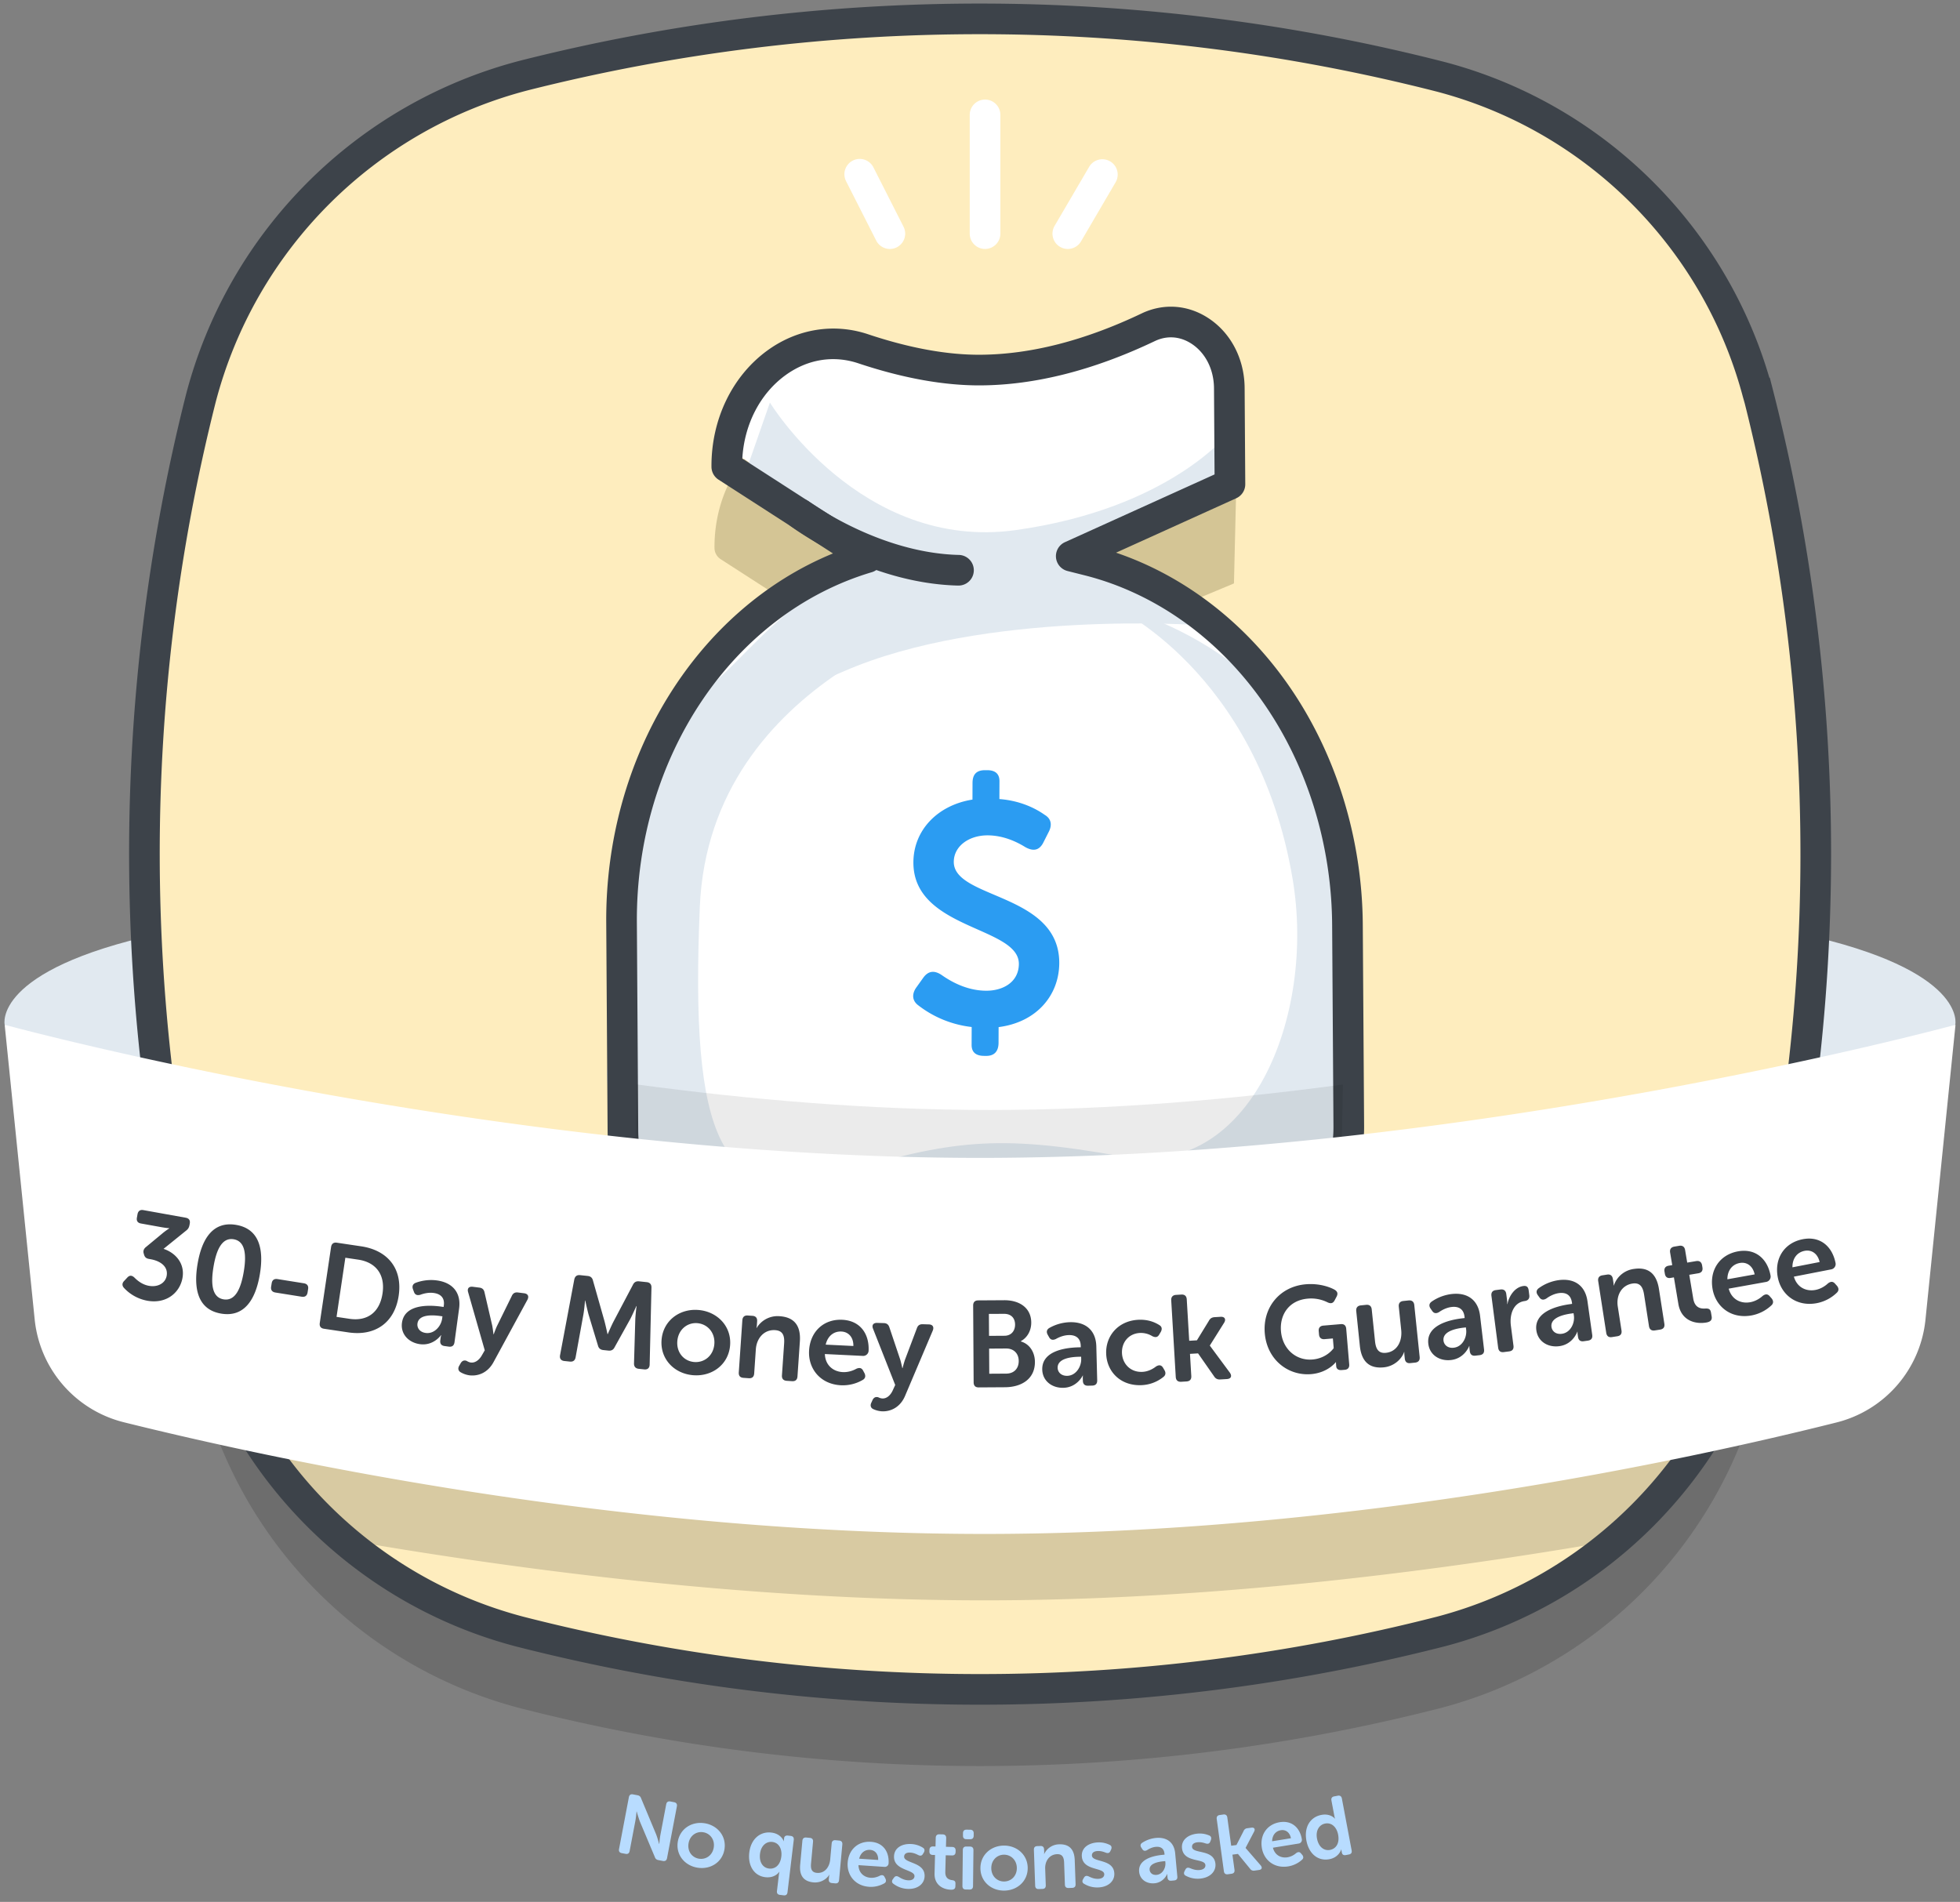 <svg width="236" height="229" viewBox="0 0 236 229" xmlns="http://www.w3.org/2000/svg"><rect x="0" y="0" width="236" height="229" fill="#808080" stroke="none"/><title>Guarantee Badge</title><g fill="none" fill-rule="evenodd"><path d="M211.666 56.528a223.722 223.722 0 0 1 0 110.951 53.588 53.588 0 0 1-38.174 38.174 223.633 223.633 0 0 1-110.957 0 53.58 53.58 0 0 1-38.173-38.174 223.74 223.74 0 0 1-.19-110.264A54.332 54.332 0 0 1 63.205 18.27a223.685 223.685 0 0 1 110.265.184 53.58 53.58 0 0 1 38.174 38.073h.023z" fill="#000" opacity=".15"/><path d="M.563 123.39s-1.545-6.56 18.518-10.942c20.062-4.381 14.297 29.056 14.297 29.056L.563 123.39zm234.868 0s1.544-6.56-18.518-10.942c-20.062-4.381-14.297 29.056-14.297 29.056l32.815-18.114z" fill="#E1E9F0"/><path d="M211.652 47.318a223.722 223.722 0 0 1 0 110.952 53.587 53.587 0 0 1-38.174 38.174 223.633 223.633 0 0 1-110.956 0 53.58 53.58 0 0 1-38.174-38.174 223.74 223.74 0 0 1-.189-110.264A54.332 54.332 0 0 1 63.191 9.062a223.685 223.685 0 0 1 110.264.184 53.58 53.58 0 0 1 38.174 38.072h.023z" fill="#FEEDBE"/><path d="M137.902 51.03c1.337-.637 2.765-.6 4.062.082a6.12 6.12 0 0 0-2.367.532c-5.13 2.24-11.81 4.385-18.774 4.404 5.426-.514 11.155-2.193 17.08-5.017zm24.347 68.75c-.067-10.289-3.246-20.37-8.951-28.388-5.027-7.065-11.853-12.293-19.471-14.993l14.752-6.15.265-11.223a8.678 8.678 0 0 0-.531-3.202c-.272-3.064-1.83-5.743-4.284-7.28-2.325-1.456-5.067-1.62-7.526-.448-6.7 3.195-13.089 4.835-18.989 4.873-3.942.027-8.426-.787-13.306-2.418-3.95-1.32-8.201-.637-11.662 1.874-4.116 2.985-6.551 8.05-6.515 13.55.003.548.283 1.057.744 1.355l8.564 5.522c.24.177 1.19.858 2.68 1.728l2.497 1.61c-16.096 6.442-26.987 23.77-26.859 43.383l.105 15.824c-.031.257-.06.49-.09.693-.152 1.09-.09 2.36.12 3.731l.027 4.225c.028 4.32 1.543 8.382 4.265 11.436a15.23 15.23 0 0 0 2.28 2.092l.05.1c.195.4.752.713 1.599.955a13.219 13.219 0 0 0 6.372 1.64h.088l59.493-.391c3.926-.026 7.593-1.775 10.325-4.924 2.681-3.09 4.143-7.171 4.114-11.492l-.156-23.682z" fill="#D4C595"/><path d="M132.006 67.451c17.846 5.063 30.151 23.535 29.657 44.473l-.563 24.08c-.2 8.257-6.236 14.806-13.492 14.647l-60.482-1.418c-7.257-.178-12.976-7-12.777-15.256l.586-24.902c.473-20.5 13.114-38.099 30.689-42.77l-16.485-11.36c.183-8.161 6.158-14.329 12.86-14.305a11.05 11.05 0 0 1 3.865.703c4.398 1.607 9.26 2.848 13.987 2.96 7.467.181 14.675-2.112 20.158-4.507 4.642-2.054 9.587 1.91 9.472 7.561l-.27 11.494-19.232 8.018 2.027.582z" fill="#FFF"/><path d="M116.925 73.672s-31.488 7.604-32.663 35.545c-1.176 27.94 2.504 36.203 16.442 32.137 13.938-4.066 19.242-4.818 34.368-2.113 15.391 2.752 23.388-16.785 20.565-33.443-4.26-25.137-21.817-32.911-21.817-32.911s25.576 5.517 27.308 30.37c1.731 24.855 3.772 40.87-2.131 44.046-5.903 3.177-15.495 5.769-28.19 4.087-12.696-1.681-48.77 2.714-50.713-1.258-1.944-3.972-7.773-15.89-6.904-22.106.869-6.217 2.986-38.745 10.858-44.26 7.872-5.516 16.448-22.567 32.877-10.094" fill="#E1E9F0"/><path d="M92.704 48.474s10.953 17.954 29.59 15.354c18.638-2.6 25.728-11.787 25.728-11.787l.074 6.27-18.117 8.558 14.495 8.409s-25.899-1.885-42.95 5.586c-17.051 7.472 1.777-13.538 1.777-13.538l-13.463-10.64 2.866-8.212z" fill="#E1E9F0"/><path d="M110.342 118.883l.833-1.166c.606-.828 1.323-.9 2.188-.332 1.128.796 3.047 1.896 5.384 1.905 2.036.006 3.924-1.043 3.932-3.23.015-4.527-12.728-4.119-12.699-12.228.013-3.885 2.927-6.892 7.113-7.556l.007-2c.004-1.018.458-1.544 1.514-1.54h.264c.98.003 1.468.458 1.465 1.326l-.008 2.15c2.601.197 4.445 1.184 5.46 1.905.83.493.9 1.285.447 2.113l-.648 1.28c-.49.904-1.21 1.014-2.148.483-.98-.607-2.598-1.404-4.521-1.411-2.262-.008-4.076 1.305-4.082 3.191-.016 4.49 12.728 3.742 12.7 12.19-.014 3.847-2.7 7.119-7.303 7.707l-.007 1.886c-.004 1.018-.495 1.582-1.476 1.58l-.263-.002c-1.056-.004-1.507-.496-1.504-1.325l.008-2.15a12.86 12.86 0 0 1-6.4-2.588c-.79-.568-.824-1.398-.256-2.188" fill="#2B9CF2"/><path d="M122.413 59.055h-.016c-2.386-.084-5.022-.517-7.832-1.286a.461.461 0 1 1 .243-.89c2.742.75 5.306 1.172 7.621 1.253a.461.461 0 0 1-.016.923m-14.205-3.514a.46.46 0 0 1-.177-.035c-3.875-1.606-6.576-3.181-6.603-3.197a.46.46 0 1 1 .467-.795c.026.015 2.676 1.56 6.49 3.14a.461.461 0 0 1-.177.887m41.732 53.577a.462.462 0 0 1-.448-.354 47.521 47.521 0 0 0-2.655-7.964.46.46 0 1 1 .845-.37 48.51 48.51 0 0 1 2.707 8.12.462.462 0 0 1-.449.568m-9.023-18.147a.46.46 0 0 1-.347-.158c-4.755-5.447-9.378-7.35-9.425-7.37a.462.462 0 0 1 .345-.855c.197.08 4.875 2.006 9.774 7.618a.461.461 0 0 1-.347.765" fill="#FFF"/><path d="M89.381 55.213l16.07 10.362a1.846 1.846 0 0 1-.474 3.32c-16.789 4.994-28.423 22.344-28.293 42.19l.165 25.066c.024 3.572 1.26 6.91 3.479 9.4 2.144 2.407 4.959 3.73 7.931 3.73h.066l60.933-.402c2.997-.019 5.82-1.38 7.948-3.833 2.187-2.52 3.378-5.875 3.354-9.447l-.16-24.255c-.064-9.823-3.09-19.435-8.517-27.064-5.392-7.578-12.952-12.908-21.287-15.008l-2.061-.519a1.846 1.846 0 0 1-.311-3.47l18.019-8.159-.068-10.374c-.016-2.306-1.058-4.331-2.79-5.415-1.362-.854-2.9-.948-4.334-.265-7.33 3.496-14.374 5.29-20.936 5.333-4.435.03-9.398-.865-14.763-2.657-3.001-1.003-6.117-.495-8.771 1.43-3.06 2.22-4.962 5.921-5.2 10.037m-1.123 97.758c-4.039 0-7.83-1.76-10.685-4.964-2.817-3.161-4.384-7.363-4.413-11.832l-.165-25.065c-.132-20.031 10.92-37.745 27.3-44.47l-13.783-8.888a1.846 1.846 0 0 1-.845-1.538c-.038-5.69 2.485-10.933 6.748-14.024 3.592-2.606 8.005-3.314 12.107-1.944 4.98 1.664 9.546 2.5 13.569 2.467 6.016-.04 12.534-1.712 19.372-4.973 2.574-1.228 5.447-1.058 7.881.468 2.807 1.758 4.497 4.942 4.52 8.518l.076 11.572c.005.73-.42 1.392-1.083 1.693l-14.476 6.555c8.031 2.725 15.232 8.18 20.508 15.595 5.864 8.242 9.131 18.604 9.201 29.178l.16 24.256c.03 4.47-1.482 8.69-4.257 11.889-2.834 3.265-6.637 5.079-10.71 5.105l-60.933.401h-.092" fill="#3C4249"/><path d="M115.388 70.507h-.047c-10.816-.27-19.746-6.864-20.12-7.145a1.844 1.844 0 0 1 2.208-2.955c.083.062 8.39 6.17 18.004 6.41a1.845 1.845 0 0 1-.045 3.69" fill="#3C4249"/><path d="M118.008 147.413c-38.046 0-76.085-6.728-98.16-11.465a223.824 223.824 0 0 0 4.512 22.322 53.555 53.555 0 0 0 17.03 27.104c21.627 3.762 49.398 7.318 77.14 7.318 27.35 0 54.651-3.498 75.992-7.225a53.556 53.556 0 0 0 17.142-27.197 223.728 223.728 0 0 0 4.51-22.323c-22.076 4.738-60.117 11.466-98.166 11.466" fill="#000" opacity=".15"/><path d="M117.974 4.118a221.949 221.949 0 0 0-54.318 6.733C45.203 15.604 30.755 30.02 25.958 48.47c-9.03 35.775-8.965 73.59.19 109.343 4.736 17.985 18.86 32.108 36.857 36.847 35.983 9.214 74.034 9.214 110.03-.003 17.985-4.737 32.109-18.86 36.847-36.856 9.14-35.707 9.208-73.454.205-109.204l-.227-.805C205.092 29.836 190.968 15.75 173 11.03a221.991 221.991 0 0 0-55.026-6.912m.036 201.14a225.562 225.562 0 0 1-55.932-7.027c-19.293-5.08-34.424-20.21-39.5-39.491-9.311-36.36-9.377-74.803-.194-111.186 5.137-19.76 20.6-35.189 40.36-40.279 36.387-9.19 74.83-9.126 111.182.184 18.801 4.938 33.667 19.434 39.117 38.015h.055l.355 1.387c9.366 36.592 9.366 75.275 0 111.867-5.079 19.292-20.21 34.422-39.491 39.5a225.706 225.706 0 0 1-55.952 7.03" fill="#3D434A"/><path d="M119.22 133.65c-14.568 0-29.135-1.262-42.556-3.078l-.22 10.577c-.196 9.148 5.408 16.708 12.518 16.906l59.256 1.571c7.108.176 13.023-7.08 13.218-16.23l.265-12.814c-13.4 1.81-27.94 3.068-42.481 3.068" fill="#000" opacity=".08"/><path d="M231.842 158.898a14.243 14.243 0 0 1-10.7 12.374c-18.07 4.539-59.014 13.425-102.61 13.425-43.923 0-85.377-8.913-103.618-13.446a14.246 14.246 0 0 1-10.738-12.383L.562 123.39s58.724 16.028 117.448 16.028 117.449-16.028 117.449-16.028l-3.617 35.508z" fill="#FFF"/><path d="M14.968 154.214l.371-.398c.278-.295.556-.26.851.018.33.33.914.839 1.742.988 1.075.193 1.977-.32 2.136-1.206.196-1.09-.715-1.777-1.92-1.994l-.218-.04c-.335-.06-.502-.21-.593-.54l-.037-.128c-.084-.284.01-.553.271-.76l1.92-1.59c.48-.408.883-.65.883-.65l.004-.03s-.327-.014-.922-.12l-2.484-.447c-.392-.07-.559-.31-.488-.703l.072-.406c.071-.393.314-.574.706-.503l5.084.913c.407.073.573.314.503.706l-.029.16c-.055.304-.167.51-.41.69l-2.718 2.196c1.401.461 2.599 1.727 2.278 3.513-.316 1.758-1.93 3.147-4.24 2.732a5.07 5.07 0 0 1-2.798-1.538c-.263-.287-.237-.597.036-.863m14.382-1.095c.338-2.008.2-3.663-1.213-3.902-1.411-.238-2.087 1.28-2.425 3.288-.345 2.037-.207 3.707 1.205 3.945 1.411.238 2.089-1.293 2.433-3.331m-5.56-.938c.501-2.97 1.816-5.172 4.64-4.696 2.823.477 3.356 2.992 2.855 5.96-.5 2.97-1.835 5.199-4.658 4.722-2.823-.476-3.338-3.018-2.837-5.986m8.857 2.738l.066-.408c.062-.393.313-.563.707-.5l3.162.504c.394.063.58.301.517.695l-.064.408c-.066.408-.317.577-.71.515l-3.163-.504c-.393-.063-.58-.302-.515-.71m9.437 3.875c2.102.313 3.63-.728 3.977-3.063.343-2.306-.843-3.75-2.916-4.06l-1.562-.232-1.061 7.122 1.562.233zm-2.22-8.64c.06-.395.297-.584.691-.525l2.934.437c3.196.476 5 2.684 4.514 5.954-.488 3.27-2.862 4.885-6.058 4.409l-2.934-.437c-.394-.059-.568-.294-.507-.702l1.36-9.137zm11.394 10.343c1.038.143 1.855-.818 1.979-1.725l.037-.278-.306-.042c-.936-.128-2.55-.2-2.702.912-.068.497.246 1.031.992 1.133m1.849-3.173l.307.042.024-.175c.134-.98-.45-1.403-1.21-1.507-.628-.086-1.23.07-1.608.212-.387.112-.657.015-.784-.36l-.109-.298c-.13-.36-.031-.644.346-.787a5.338 5.338 0 0 1 2.526-.28c1.93.263 2.938 1.504 2.68 3.39l-.553 4.051c-.057.41-.289.586-.698.53l-.498-.068c-.395-.053-.571-.286-.515-.696l.04-.293c.028-.204.073-.317.073-.317l-.03-.004s-.893 1.308-2.531 1.084c-1.36-.186-2.352-1.215-2.166-2.575.298-2.179 3.039-2.177 4.706-1.95m3.079 6.536c.125.075.291.17.51.198.543.069 1.026-.346 1.313-.846l.361-.624-2.002-6.993c-.137-.449.09-.718.559-.658l.79.1c.367.046.552.233.626.585l.925 3.985c.082.412.15 1.046.15 1.046l.03.004s.206-.57.373-.95l1.8-3.656c.148-.338.388-.472.754-.426l.732.093c.454.057.61.36.41.766l-4.072 7.49c-.685 1.297-1.844 1.76-2.942 1.622a2.915 2.915 0 0 1-1.013-.351c-.334-.177-.382-.51-.178-.826l.173-.306c.204-.317.46-.343.701-.253m12.963-9.801c.084-.378.311-.562.693-.522l.925.098c.352.037.555.222.637.571l1.376 4.85c.17.64.369 1.582.369 1.582l.029.002s.374-.88.673-1.472l2.353-4.458c.154-.325.39-.464.757-.425l.91.096c.383.04.581.268.57.653l-.217 9.283c-.013.4-.243.613-.653.57l-.661-.07c-.382-.04-.58-.268-.57-.653l.154-5.283c.028-.694.155-1.616.155-1.616l-.03-.003s-.429.979-.727 1.556l-1.885 3.394c-.151.31-.388.449-.74.412l-.617-.064c-.367-.04-.57-.224-.654-.559l-1.125-3.71c-.171-.627-.401-1.69-.401-1.69l-.03-.003s-.069.943-.185 1.629l-.946 5.199c-.07.378-.297.562-.694.52l-.66-.069c-.411-.043-.592-.3-.521-.693l1.715-9.125zm14.427 9.937c1.22.106 2.315-.748 2.436-2.144.119-1.382-.813-2.425-2.033-2.531-1.22-.105-2.303.765-2.422 2.147-.12 1.396.798 2.423 2.019 2.528m.54-6.263c2.278.197 3.99 1.988 3.792 4.282-.199 2.308-2.19 3.765-4.47 3.569-2.278-.196-3.976-1.972-3.777-4.28.197-2.293 2.175-3.767 4.454-3.57m5.27 1.239c.027-.397.248-.604.645-.577l.575.04c.397.027.589.262.56.66l-.03.456c-.011.161-.053.336-.053.336l.03.002a2.935 2.935 0 0 1 2.773-1.407c1.664.113 2.562 1.047 2.426 3.035l-.288 4.21c-.028.412-.249.604-.661.576l-.633-.043c-.397-.027-.604-.248-.576-.66l.262-3.829c.062-.912-.131-1.547-1.074-1.611-1.325-.09-2.239.956-2.332 2.31l-.198 2.9c-.028.413-.248.605-.646.578l-.648-.045c-.397-.026-.589-.247-.561-.659l.429-6.272zm13.368 3.094c.022-1.048-.582-1.699-1.437-1.74-.958-.048-1.669.582-1.895 1.577l3.332.163zm-1.323-3.154c2.138.106 3.257 1.683 3.156 3.747a.653.653 0 0 1-.68.602l-4.585-.225c.051 1.362 1.019 2.119 2.154 2.174.693.035 1.281-.202 1.646-.406.377-.159.64-.102.815.247l.163.303c.16.348.086.64-.247.815a4.754 4.754 0 0 1-2.588.627c-2.492-.123-3.951-1.997-3.846-4.135.114-2.315 1.756-3.86 4.012-3.749zm4.31 9.325c.13.063.306.142.528.148.545.016.987-.444 1.223-.968l.3-.656-2.667-6.765c-.18-.433.02-.723.492-.71l.797.024c.37.01.57.179.68.521l1.303 3.877c.121.403.25 1.026.25 1.026l.03.001s.15-.586.28-.981l1.44-3.81c.113-.352.34-.508.708-.498l.737.022c.458.013.641.3.481.723l-3.328 7.845c-.557 1.357-1.666 1.93-2.772 1.898a2.92 2.92 0 0 1-1.04-.252c-.351-.143-.43-.47-.258-.804l.143-.321c.172-.335.424-.386.673-.32m15.413-2.843c.973-.006 1.516-.643 1.51-1.528-.005-.872-.57-1.503-1.53-1.497l-2.035.013.018 3.025 2.037-.013zm-.205-4.559c.826-.005 1.28-.598 1.275-1.35-.004-.753-.45-1.296-1.336-1.29l-1.816.01.017 2.642 1.86-.012zm-3.772-3.636c-.002-.399.203-.62.602-.624l3.128-.019c1.89-.012 3.253.954 3.264 2.68.006.975-.462 1.819-1.256 2.252v.03c1.139.331 1.691 1.39 1.698 2.453.013 2.096-1.648 3.05-3.597 3.063l-3.173.02c-.398.002-.606-.203-.608-.617l-.058-9.238zm11.334 8.46c1.048-.027 1.7-1.107 1.676-2.021l-.008-.28-.31.007c-.944.025-2.547.213-2.519 1.335.014.501.41.978 1.162.959m1.314-3.43l.31-.007-.005-.177c-.026-.988-.669-1.311-1.436-1.291-.634.016-1.203.267-1.552.468-.365.172-.647.12-.832-.23l-.155-.276c-.186-.335-.135-.632.214-.832a5.342 5.342 0 0 1 2.448-.683c1.947-.05 3.14 1.01 3.189 2.914l.106 4.086c.01.413-.191.624-.604.635l-.502.013c-.398.01-.61-.19-.62-.604l-.008-.295c-.005-.206.021-.325.021-.325h-.03s-.671 1.435-2.323 1.477c-1.372.036-2.515-.82-2.55-2.192-.058-2.198 2.647-2.637 4.329-2.68m7.283-3.32c1.21-.053 2.04.355 2.495.645.319.193.346.502.154.836l-.18.303c-.206.348-.456.359-.818.198a2.63 2.63 0 0 0-1.479-.395c-1.386.06-2.24 1.145-2.185 2.428.054 1.267 1 2.32 2.446 2.258.737-.032 1.312-.382 1.655-.648.36-.221.642-.19.849.156l.16.274c.19.317.16.613-.127.833a4.473 4.473 0 0 1-2.631.984c-2.492.107-4.16-1.58-4.253-3.761-.092-2.138 1.423-4.005 3.914-4.112m3.917-2.34c-.024-.398.184-.632.582-.656l.634-.038c.412-.024.632.184.655.583l.295 4.98.928-.054 1.43-2.333c.16-.305.373-.436.712-.456l.708-.042c.501-.03.683.3.426.715L145.68 162v.03l2.412 3.258c.276.413.132.731-.369.761l-.795.047c-.34.02-.569-.1-.748-.384l-1.923-2.755-.973.058.158 2.667c.025.412-.17.63-.582.655l-.634.038c-.397.023-.63-.17-.655-.582l-.546-9.225zm16.202-1.932c1.72-.146 3.026.395 3.493.667.345.222.397.484.205.841l-.23.435c-.192.357-.454.409-.84.234a4.437 4.437 0 0 0-2.378-.45c-2.28.192-3.405 1.947-3.238 3.918.185 2.191 1.858 3.576 3.8 3.411 1.75-.148 2.55-1.371 2.55-1.371l-.099-1.162-1 .084c-.397.034-.637-.168-.67-.565l-.034-.397c-.035-.412.168-.637.565-.67l2.09-.177c.396-.033.62.155.655.567l.36 4.265c.036.412-.153.635-.55.669l-.368.03c-.397.035-.62-.154-.645-.448l-.021-.25c-.012-.132-.006-.251-.006-.251l-.03.002s-.945 1.265-2.96 1.436c-2.765.234-5.316-1.727-5.586-4.92-.264-3.118 1.818-5.634 4.937-5.898m6.076 3.222c-.04-.397.157-.64.553-.681l.63-.065c.412-.043.64.156.682.553l.395 3.816c.094.91.393 1.503 1.318 1.407 1.35-.14 1.976-1.407 1.837-2.742l-.292-2.819c-.04-.397.142-.638.553-.68l.632-.066c.396-.04.639.157.68.553l.648 6.254c.042.41-.157.639-.553.68l-.573.06c-.396.04-.623-.144-.665-.555l-.046-.44c-.018-.176-.005-.341-.005-.341l-.03.003c-.273.8-1.159 1.708-2.436 1.84-1.6.166-2.682-.539-2.893-2.579l-.435-4.198zm11.752 4.415c1.04-.123 1.59-1.258 1.483-2.167l-.033-.278-.308.036c-.938.111-2.518.446-2.387 1.56.059.499.497.937 1.245.85m.994-3.537l.308-.036-.02-.176c-.117-.982-.787-1.245-1.549-1.155-.63.074-1.175.377-1.504.608-.347.205-.633.18-.85-.152l-.18-.26c-.215-.317-.191-.617.138-.85a5.343 5.343 0 0 1 2.375-.904c1.935-.229 3.221.72 3.445 2.61l.48 4.06c.048.411-.133.64-.544.69l-.498.058c-.395.047-.626-.135-.674-.545l-.034-.293c-.025-.205-.01-.325-.01-.325l-.028.003s-.538 1.49-2.18 1.684c-1.363.161-2.58-.587-2.742-1.95-.258-2.185 2.396-2.87 4.067-3.067m3.532-2.708c-.051-.395.125-.642.52-.693l.571-.074c.396-.051.644.14.695.535l.091.702c.036.278.023.519.023.519l.03-.004c.175-.932.866-2.033 1.92-2.17.41-.053.583.133.637.542l.073.572c.052.395-.154.645-.55.696-1.36.177-1.845 1.609-1.668 2.97l.312 2.401c.053.41-.125.642-.52.693l-.645.083c-.395.051-.626-.127-.68-.537l-.809-6.236zm8.494 4.566c1.038-.146 1.562-1.293 1.433-2.2l-.039-.277-.306.043c-.936.132-2.508.503-2.352 1.614.07.497.519.926 1.264.82m.914-3.557l.307-.044-.025-.175c-.138-.98-.814-1.227-1.574-1.12-.628.09-1.166.403-1.49.643-.342.212-.628.193-.853-.133l-.185-.257c-.223-.312-.206-.612.118-.852a5.346 5.346 0 0 1 2.355-.958c1.929-.272 3.236.646 3.502 2.532l.572 4.049c.057.41-.118.643-.528.7l-.497.07c-.395.056-.628-.12-.685-.529l-.042-.292c-.029-.205-.016-.326-.016-.326l-.03.005s-.503 1.502-2.14 1.733c-1.36.192-2.594-.53-2.786-1.888-.307-2.178 2.33-2.923 3.997-3.158m3.448-2.775c-.061-.394.109-.644.503-.706l.569-.088c.393-.061.631.126.692.52l.07.452c.026.16.023.34.023.34l.03-.005a2.934 2.934 0 0 1 2.394-1.985c1.648-.256 2.73.457 3.035 2.425l.649 4.17c.063.41-.11.645-.518.708l-.627.098c-.393.061-.643-.11-.707-.518l-.589-3.79c-.14-.904-.47-1.48-1.403-1.336-1.312.204-1.973 1.427-1.765 2.768l.447 2.873c.063.408-.109.644-.503.705l-.641.1c-.394.062-.63-.11-.694-.52l-.965-6.211zm9.116-.459l-.394.066c-.392.066-.63-.103-.698-.51l-.042-.248c-.066-.393.101-.646.509-.714l.422-.07-.254-1.514c-.066-.393.115-.648.508-.714l.582-.098c.394-.066.648.116.714.508l.254 1.515 1.077-.181c.393-.067.648.116.714.509l.041.247c.069.407-.115.648-.494.711l-1.09.183.482 2.882c.186 1.106.907 1.21 1.426 1.182.458-.032.643.087.71.494l.077.451c.073.437-.145.653-.654.739-1.325.222-3.016-.227-3.353-2.236l-.537-3.202zm9.721-.359c-.215-1.026-.949-1.524-1.79-1.373-.945.17-1.496.944-1.492 1.963l3.282-.59zm-1.998-2.775c2.106-.378 3.551.906 3.917 2.94a.653.653 0 0 1-.527.74l-4.517.812c.356 1.315 1.47 1.834 2.588 1.634.682-.123 1.202-.486 1.511-.767.332-.24.601-.243.85.057l.227.259c.234.303.228.604-.057.85a4.763 4.763 0 0 1-2.38 1.193c-2.455.441-4.299-1.057-4.677-3.163-.41-2.28.843-4.155 3.065-4.555zm9.822 1.286c-.23-1.023-.97-1.51-1.811-1.346-.941.183-1.48.965-1.462 1.983l3.273-.637zm-2.038-2.745c2.1-.41 3.563.854 3.959 2.882a.652.652 0 0 1-.516.746l-4.505.878c.376 1.31 1.496 1.813 2.611 1.596.681-.133 1.195-.504 1.5-.789.329-.244.597-.251.851.045l.23.256c.24.3.237.6-.045.85a4.757 4.757 0 0 1-2.361 1.228c-2.447.476-4.313-.994-4.722-3.094-.443-2.274.782-4.166 2.998-4.598z" fill="#3E4349"/><path d="M75.722 216.396c.052-.269.22-.392.489-.34l.538.101c.239.046.373.154.445.374l1.788 4.284c.19.47.38 1.208.38 1.208l.02.004s.059-.691.138-1.11l.697-3.667c.05-.269.229-.39.498-.34l.448.086c.27.051.39.23.34.498l-1.186 6.238c-.053.28-.229.39-.498.34l-.538-.103c-.22-.041-.363-.152-.435-.372l-1.8-4.275a15.6 15.6 0 0 1-.38-1.208l-.02-.004s-.059.69-.138 1.11l-.695 3.657c-.053.279-.219.392-.488.34l-.458-.086c-.27-.052-.383-.218-.33-.497l1.185-6.238zm8.443 7.404c.832.133 1.625-.399 1.776-1.351.15-.942-.439-1.703-1.27-1.835-.832-.132-1.617.411-1.766 1.353-.152.952.428 1.702 1.26 1.834m.678-4.27c1.553.247 2.639 1.56 2.39 3.124-.249 1.573-1.687 2.475-3.24 2.228-1.553-.247-2.63-1.548-2.381-3.12.248-1.564 1.677-2.478 3.23-2.231m7.755 5.454c.665.079 1.348-.33 1.484-1.47.095-.795-.224-1.63-1.09-1.734-.696-.083-1.36.42-1.48 1.439-.117.977.33 1.674 1.086 1.765m.293-4.33c1.179.141 1.48 1.035 1.48 1.035l.021.003s-.01-.083.004-.204l.021-.182c.023-.19.183-.326.464-.291l.333.039c.272.032.395.2.363.473l-.754 6.308c-.033.283-.191.407-.463.374l-.444-.053c-.272-.032-.396-.19-.362-.472l.222-1.865c.032-.262.074-.441.074-.441l-.02-.002s-.484.79-1.683.648c-1.33-.16-2.116-1.367-1.926-2.96.195-1.632 1.3-2.573 2.67-2.41m3.724.981c.025-.273.19-.41.463-.385l.435.04c.283.026.41.19.385.464l-.242 2.627c-.057.627.065 1.066.702 1.124.93.086 1.52-.686 1.605-1.605l.178-1.94c.025-.273.18-.412.464-.386l.434.04c.273.025.41.19.386.463l-.396 4.306c-.026.282-.19.41-.463.385l-.394-.036c-.273-.026-.402-.18-.376-.463l.028-.303a1.42 1.42 0 0 1 .042-.23l-.02-.002c-.291.503-1.01.997-1.889.917-1.101-.102-1.737-.72-1.608-2.125l.266-2.89zm9.125 2.314c.027-.72-.38-1.175-.968-1.213-.658-.044-1.154.381-1.321 1.062l2.289.151zm-.873-2.183c1.468.097 2.22 1.193 2.126 2.612a.449.449 0 0 1-.475.406l-3.149-.209c.02.938.677 1.47 1.456 1.52.476.032.883-.124 1.136-.26.261-.105.442-.062.557.18l.11.21c.105.24.051.44-.18.558-.349.19-.976.454-1.786.4-1.712-.112-2.693-1.418-2.596-2.887.105-1.59 1.251-2.633 2.8-2.53zm2.652 4.484l.129-.177c.162-.206.335-.219.582-.076.238.142.613.382 1.14.405.445.02.729-.171.742-.495.037-.841-2.54-.64-2.463-2.413.044-1.013.96-1.511 2.044-1.464.69.03 1.156.274 1.423.438.227.132.249.346.127.574l-.11.179c-.131.237-.326.259-.574.136-.219-.11-.546-.277-.972-.296-.445-.02-.707.152-.721.476-.038.851 2.541.629 2.464 2.393-.04.911-.84 1.557-2.036 1.505a3.024 3.024 0 0 1-1.7-.603c-.227-.142-.237-.366-.075-.582m5.068-2.896l-.274-.007c-.273-.007-.411-.152-.405-.437l.005-.172c.007-.274.153-.422.437-.415l.294.008.027-1.055c.007-.274.163-.422.437-.415l.405.01c.274.008.422.164.416.437l-.028 1.055.751.02c.274.006.422.162.415.436l-.005.173c-.007.284-.163.422-.426.415l-.761-.02-.051 2.008c-.02.771.452.935.806.985.314.039.423.143.416.427l-.009.314c-.007.304-.183.421-.538.413-.922-.024-2.005-.55-1.97-1.949l.058-2.23zm3.364-2.325l.003-.304c.003-.274.147-.425.42-.422l.448.005c.273.003.424.157.421.431l-.004.304c-.003.274-.156.415-.43.412l-.447-.005c-.274-.003-.414-.147-.411-.42zm-.02 1.725c.004-.274.147-.425.421-.421l.447.005c.274.003.414.156.411.43l-.048 4.324c-.003.284-.146.424-.42.421l-.447-.005c-.274-.003-.414-.147-.411-.431l.048-4.323zm4.975 3.79c.843-.008 1.537-.663 1.529-1.626-.007-.955-.713-1.609-1.556-1.601-.842.007-1.526.672-1.519 1.626.008.964.704 1.608 1.546 1.6m-.035-4.322c1.572-.013 2.86 1.103 2.873 2.686.014 1.593-1.256 2.72-2.828 2.733-1.574.013-2.851-1.093-2.864-2.686-.014-1.583 1.245-2.72 2.819-2.733m3.619.502c-.01-.274.127-.431.4-.44l.396-.015c.273-.01.421.138.43.411l.012.315c.004.111-.012.234-.012.234h.02a2.018 2.018 0 0 1 1.797-1.161c1.146-.04 1.826.534 1.875 1.903l.103 2.9c.01.284-.128.432-.412.442l-.436.015c-.274.01-.43-.127-.44-.41l-.094-2.637c-.022-.629-.2-1.05-.848-1.026-.913.032-1.464.813-1.431 1.746l.07 1.998c.01.284-.127.43-.4.44l-.446.016c-.274.01-.42-.127-.431-.411l-.153-4.32zm5.925 3.538l.11-.19c.14-.222.31-.252.572-.136.25.118.649.318 1.175.287.446-.027.708-.245.688-.57-.05-.84-2.593-.375-2.698-2.147-.06-1.013.8-1.601 1.884-1.666a2.878 2.878 0 0 1 1.46.29c.24.108.283.318.185.558l-.09.188c-.108.25-.298.292-.558.196-.229-.088-.572-.22-.997-.195-.446.026-.688.223-.669.548.05.85 2.592.364 2.696 2.127.055.911-.675 1.635-1.87 1.705-.83.05-1.427-.23-1.753-.425-.24-.118-.274-.339-.135-.57m8.851-.515c.718-.066 1.115-.837 1.057-1.464l-.017-.192-.213.02c-.646.06-1.739.263-1.667 1.031.031.344.325.653.84.605m.745-2.413l.212-.02-.01-.121c-.064-.677-.52-.87-1.045-.82-.435.04-.814.238-1.044.392-.243.134-.439.112-.582-.12l-.119-.182c-.143-.222-.121-.428.11-.581a3.68 3.68 0 0 1 1.648-.581c1.333-.123 2.201.55 2.322 1.854l.259 2.8c.027.282-.102.436-.385.463l-.344.032c-.272.025-.427-.103-.453-.386l-.019-.202c-.013-.142 0-.224 0-.224l-.02.002s-.396 1.014-1.528 1.12c-.94.086-1.763-.449-1.85-1.389-.14-1.506 1.696-1.93 2.848-2.037m2.622 1.965l.1-.195c.127-.228.295-.269.562-.166.258.103.666.28 1.19.22.444-.051.693-.284.655-.607-.096-.836-2.61-.23-2.813-1.993-.116-1.008.71-1.645 1.787-1.769a2.882 2.882 0 0 1 1.475.208c.245.094.3.302.216.547l-.08.193c-.093.256-.281.308-.546.227-.233-.076-.583-.189-1.006-.14-.444.051-.675.262-.638.584.098.846 2.609.22 2.811 1.974.104.907-.584 1.67-1.773 1.808a3.032 3.032 0 0 1-1.773-.327c-.247-.105-.293-.324-.167-.563m3.871-6.281c-.038-.272.093-.443.364-.48l.432-.06c.282-.039.443.093.48.364l.466 3.397.633-.087.856-1.674a.53.53 0 0 1 .464-.35l.482-.066c.342-.047.484.169.33.466l-1.03 1.964.003.02 1.824 2.105c.21.268.13.494-.213.54l-.542.076a.515.515 0 0 1-.533-.225l-1.463-1.785-.663.09.25 1.82c.038.282-.083.442-.365.48l-.432.06c-.271.037-.441-.083-.48-.364l-.863-6.292zm8.935 2.316c-.135-.708-.634-1.059-1.214-.965-.651.105-1.04.63-1.049 1.33l2.263-.365zm-1.34-1.931c1.452-.235 2.43.666 2.657 2.068a.448.448 0 0 1-.37.501l-3.115.504c.228.908.987 1.279 1.758 1.154a2.14 2.14 0 0 0 1.048-.509c.232-.16.416-.16.583.05l.153.18c.158.212.15.418-.05.584a3.266 3.266 0 0 1-1.649.79c-1.693.274-2.942-.777-3.176-2.23-.254-1.572.629-2.844 2.161-3.092zm6.048 3.337c.658-.124 1.186-.72.974-1.846-.148-.788-.704-1.489-1.561-1.327-.689.13-1.17.809-.98 1.816.182.967.82 1.498 1.567 1.357m-1.042-4.213c1.117-.21 1.624.448 1.624.448l.02-.004s-.045-.126-.075-.285l-.357-1.895c-.05-.27.06-.445.33-.496l.439-.082c.269-.051.436.072.488.341l1.176 6.243c.052.279-.06.445-.33.495l-.369.07c-.27.05-.434-.053-.48-.302l-.038-.199c-.019-.1-.014-.183-.014-.183l-.02.003s-.263.959-1.43 1.179c-1.376.259-2.468-.66-2.765-2.237-.305-1.615.455-2.843 1.801-3.096" fill="#B8DCFF"/><path d="M118.608 29.976a1.845 1.845 0 0 1-1.845-1.845V13.834a1.845 1.845 0 0 1 3.69 0V28.13a1.845 1.845 0 0 1-1.845 1.845m-11.46.001c-.673 0-1.32-.369-1.646-1.01l-3.628-7.149a1.845 1.845 0 0 1 3.291-1.67l3.627 7.15a1.845 1.845 0 0 1-1.644 2.68m21.422-.001a1.845 1.845 0 0 1-1.59-2.777l4.184-7.148a1.845 1.845 0 0 1 3.184 1.863l-4.183 7.149c-.343.587-.96.913-1.594.913" fill="#FFF"/></g></svg>